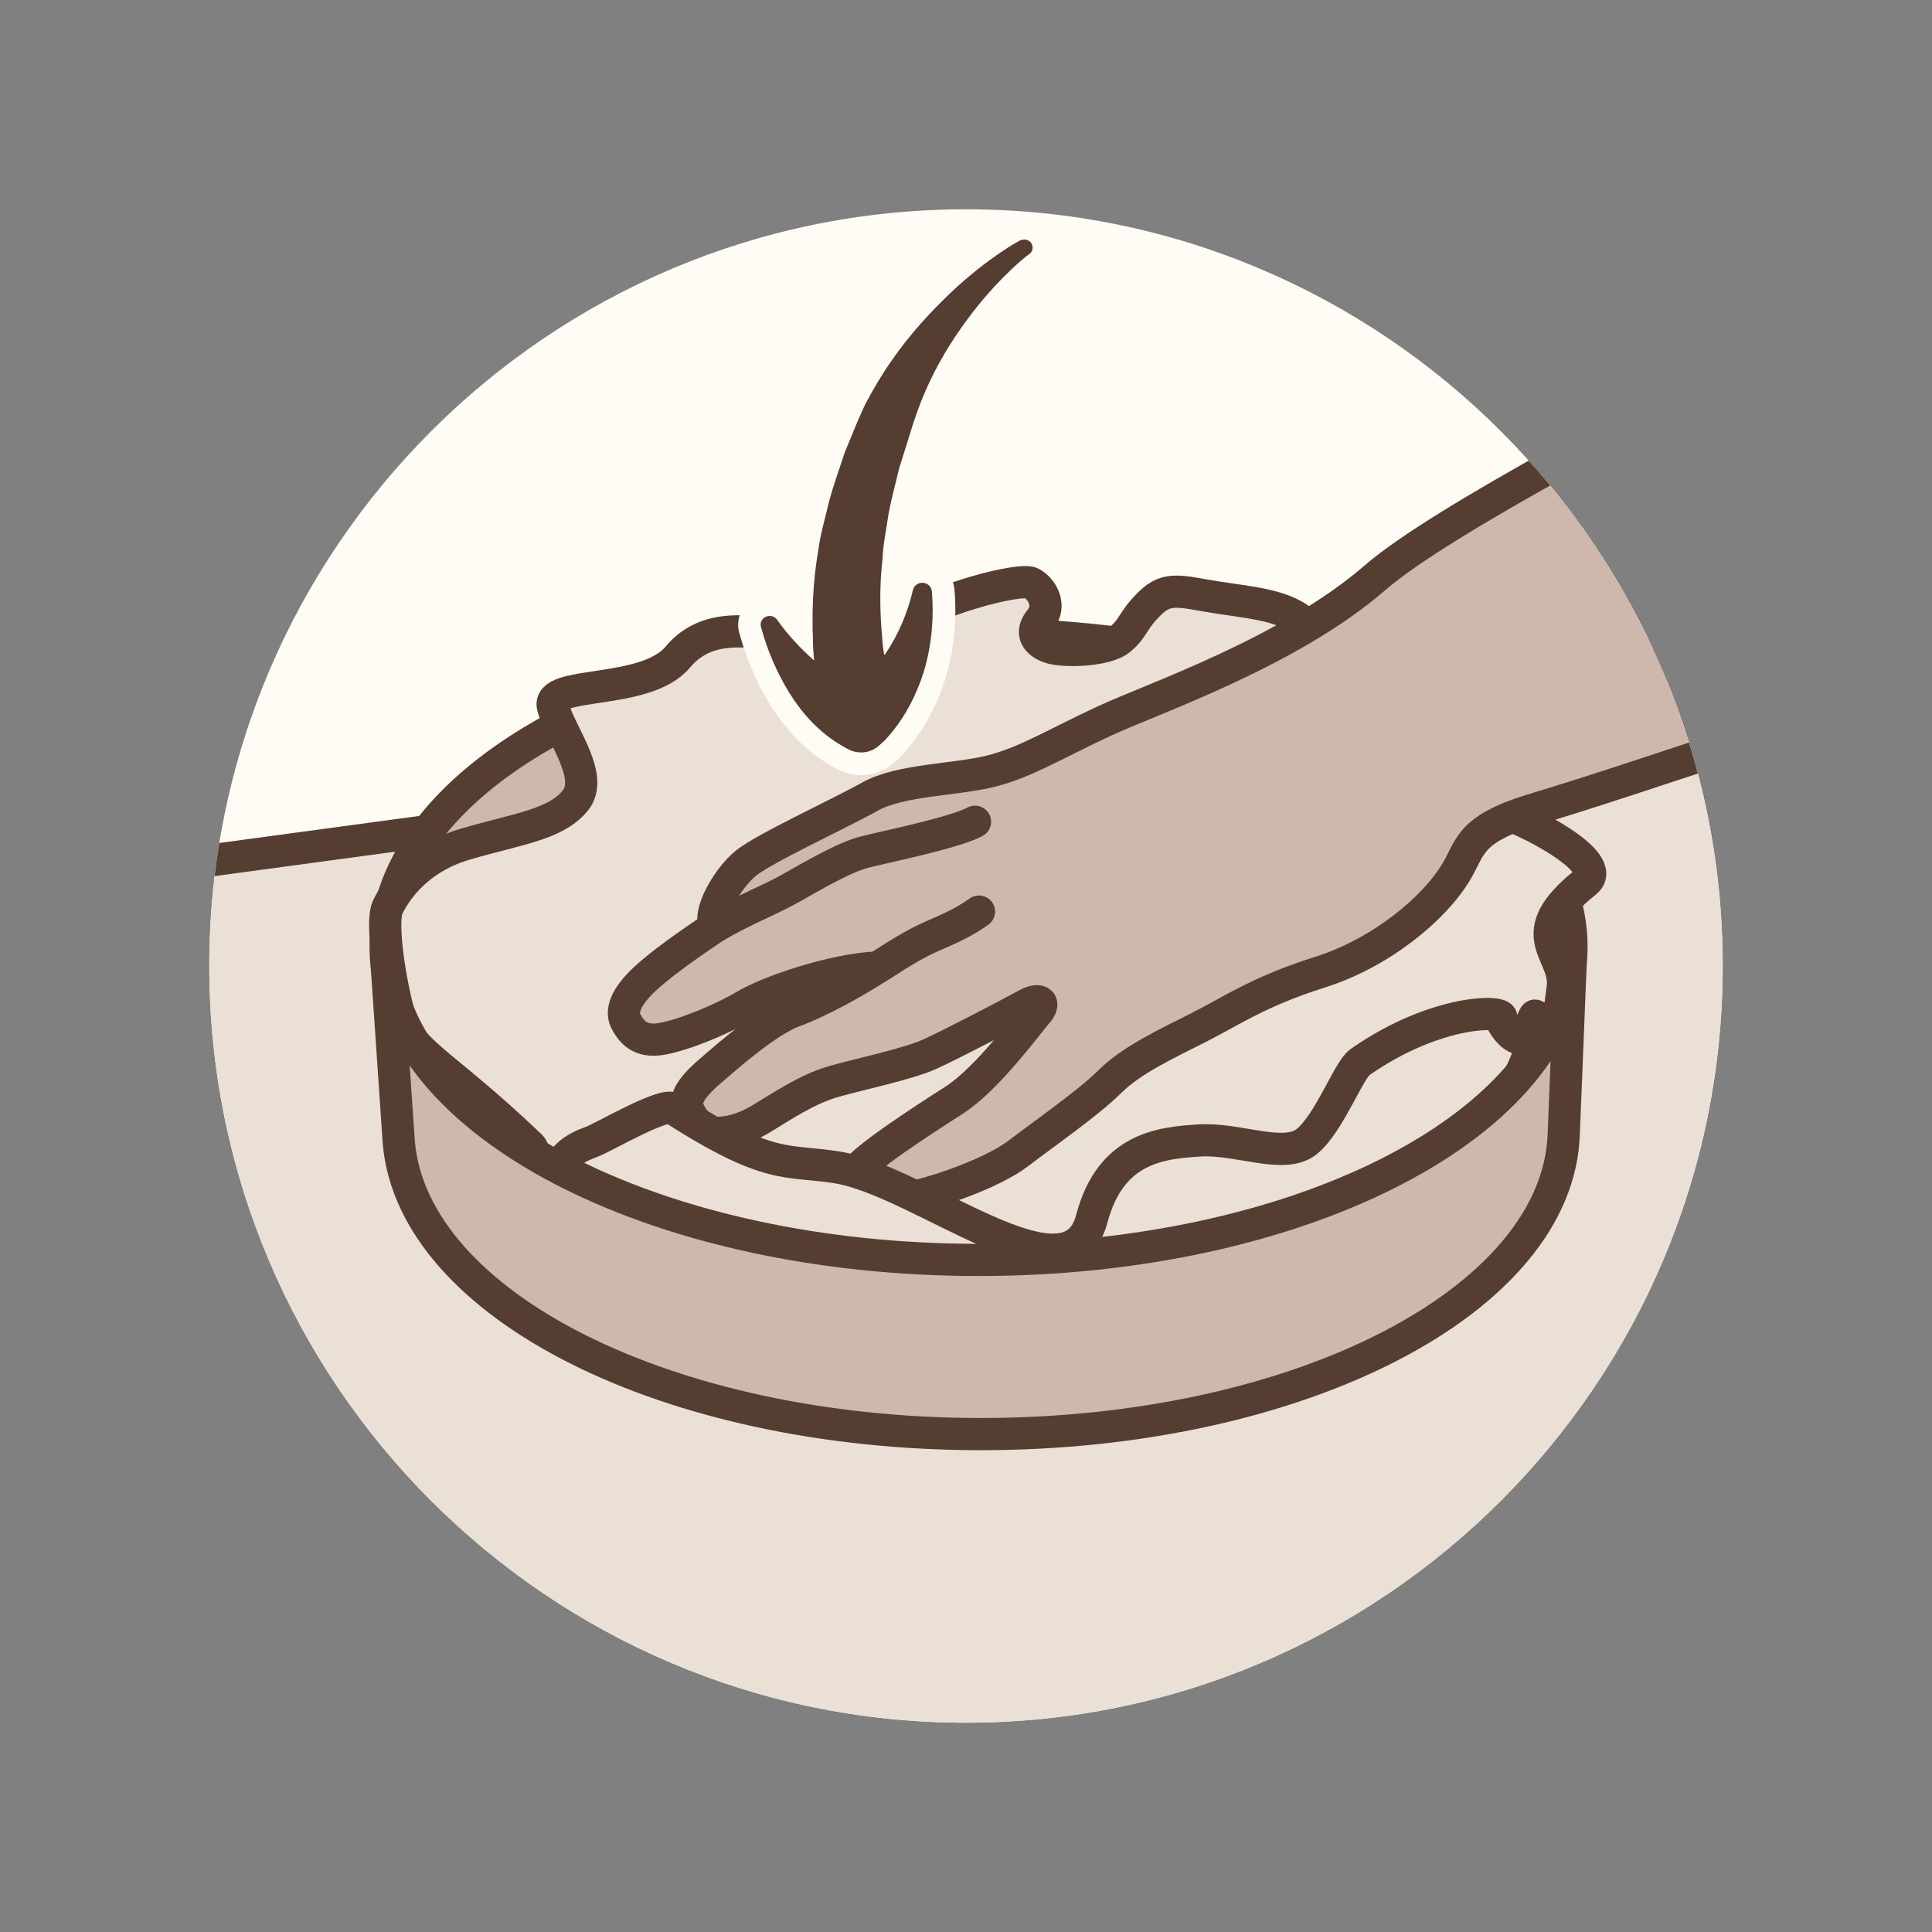 <?xml version="1.0" encoding="utf-8"?>
<!-- Generator: Adobe Illustrator 16.0.0, SVG Export Plug-In . SVG Version: 6.00 Build 0)  -->
<!DOCTYPE svg PUBLIC "-//W3C//DTD SVG 1.1//EN" "http://www.w3.org/Graphics/SVG/1.1/DTD/svg11.dtd">
<svg version="1.1" id="Layer_1" xmlns="http://www.w3.org/2000/svg" xmlns:xlink="http://www.w3.org/1999/xlink" x="0px" y="0px"
	 width="60px" height="60px" viewBox="0 0 60 60" enable-background="new 0 0 60 60" xml:space="preserve">
<rect x="0" y="0" width="60" height="60" fill="#808080" stroke="none"/>
<g>
	<defs>
		<path id="SVGID_65_" d="M29.999,53.5C17.041,53.5,6.5,42.958,6.5,30c0-12.96,10.541-23.5,23.499-23.5
			C42.958,6.5,53.5,17.04,53.5,30C53.5,42.958,42.958,53.5,29.999,53.5z"/>
	</defs>
	<clipPath id="SVGID_2_">
		<use xlink:href="#SVGID_65_"  overflow="visible"/>
	</clipPath>
	<rect x="0.625" y="0.625" clip-path="url(#SVGID_2_)" fill="#FFFCF5" width="58.75" height="58.75"/>
	<polygon clip-path="url(#SVGID_2_)" fill="#EBE0D5" stroke="#553E31" stroke-miterlimit="10" points="-16.437,29.831 
		56.273,19.989 67.002,56.021 -10.589,61.574 	"/>
	<g clip-path="url(#SVGID_2_)">
		<ellipse fill="#CDB8AB" stroke="#553E31" stroke-miterlimit="10" cx="30.39" cy="29.411" rx="18.414" ry="9.717"/>
		<path fill="#EBE0D5" stroke="#553E31" stroke-miterlimit="10" d="M47.704,34.528c0.457-0.959,0.758-3.301,0.829-3.864
			c0.135-1.092-1.387-1.597,0.711-3.269c0.806-0.644-2.104-2.025-2.286-2.025c-0.181,0-4.985-4.733-4.985-4.733
			s-0.764-0.409-1.306-1.111c-0.543-0.701-1.643-0.786-2.803-0.962c-1.16-0.175-1.593-0.388-2.159,0.178
			c-0.567,0.566-0.476,0.739-0.918,1.112c-0.44,0.372-1.78,0.39-2.175,0.254c-0.395-0.135-0.662-0.429-0.3-0.869
			c0.362-0.439,0.028-0.976-0.289-1.134c-0.315-0.158-2.902,0.425-4.708,1.59c-1.635,1.056-4.672-1.201-6.265,0.711
			c-1.005,1.205-4.103,0.711-3.876,1.548s1.303,2.165,0.69,2.911c-0.612,0.747-1.769,0.871-3.398,1.346
			c-1.628,0.475-2.244,1.597-2.425,1.958c-0.182,0.362-0.031,1.818,0.314,3.209c0.337,1.354,1.226,1.452,4.121,4.212
			c0.222,0.212,0.289,1.346,0.617,1.523c6.469,3.504,12.133,5.522,18.574,4.07C42.111,39.731,47.704,34.528,47.704,34.528z"/>
		<g>
			<path fill="#CDB8AB" stroke="#553E31" stroke-miterlimit="10" d="M55.083,10.667c-3.393,1.968-10.23,5.412-12.385,7.279
				c-2.666,2.309-6.86,3.732-8.398,4.444c-1.537,0.713-2.447,1.289-3.532,1.56c-1.086,0.272-2.818,0.264-3.752,0.79
				c-0.934,0.525-3.25,1.587-3.845,2.062c-0.593,0.476-1.223,1.612-0.951,1.969c-0.373,0.254-1.85,1.221-2.426,1.866
				c-0.577,0.645-0.425,0.983-0.306,1.17s0.356,0.577,1.052,0.458c0.695-0.118,1.884-0.61,2.597-1.034
				c0.712-0.424,2.696-1.12,4.122-1.188c-0.628,0.407-1.799,1.069-2.596,1.357c-0.798,0.289-1.985,1.324-2.63,1.884
				s-0.78,0.882-0.645,1.205c0.136,0.321,0.458,0.695,0.831,0.695s0.831-0.085,1.425-0.441c0.595-0.356,1.409-0.916,2.24-1.153
				c0.831-0.238,2.308-0.543,2.985-0.849c0.679-0.306,2.579-1.3,3.003-1.537c0.425-0.237,0.611-0.063,0.34,0.242
				s-1.544,2.058-2.579,2.72c-1.034,0.662-2.815,1.815-3.122,2.291c-0.305,0.475,0.899,0.934,1.799,0.729s2.528-0.764,3.326-1.374
				c0.797-0.611,2.171-1.562,2.833-2.223c0.662-0.662,1.754-1.172,2.761-1.68c1.006-0.51,1.877-1.122,3.76-1.716
				s3.547-1.962,4.236-3.12c0.475-0.797,0.373-1.34,2.562-1.984c2.188-0.646,11.706-3.802,15.304-5.26
				C62.294,18.353,55.083,10.667,55.083,10.667z"/>
			<path fill="none" stroke="#553E31" stroke-linecap="round" stroke-linejoin="round" stroke-miterlimit="10" d="M22.22,28.771
				c0.899-0.526,1.668-0.809,2.347-1.193s1.663-0.962,2.297-1.12c0.634-0.159,2.794-0.6,3.416-0.938"/>
			<path fill="none" stroke="#553E31" stroke-linecap="round" stroke-linejoin="round" stroke-miterlimit="10" d="M27.259,30.042
				c0.543-0.339,1.086-0.712,1.776-1.006c0.689-0.295,0.995-0.464,1.368-0.725"/>
		</g>
		<path fill="#EBE0D5" stroke="#553E31" stroke-miterlimit="10" d="M47.684,31.598c0.004-0.255-0.194,0.417-0.287,0.537
			c-0.316,0.404-0.815-0.45-0.78-0.496c0.203-0.268-1.963-0.345-4.383,1.347c-0.354,0.248-0.956,1.91-1.657,2.47
			c-0.702,0.56-2.126-0.114-3.326-0.038c-1.198,0.076-2.763,0.223-3.347,2.441c-0.714,2.711-5.321-1.185-7.903-1.604
			c-1.559-0.253-2.084,0.114-5.104-1.833c-0.297-0.19-2.194,0.921-2.513,1.035c-0.518,0.186-0.928,0.438-1.062,0.946
			c-0.326,1.242,2.172,1.916,2.172,1.916l15.751,2.109l10.018-4.896C46.854,34.497,47.663,32.839,47.684,31.598z"/>
		<g>
			<path fill="#CDB8AB" stroke="#553E31" stroke-miterlimit="10" d="M30.391,39.128c-9.804,0-17.815-4.043-18.38-9.142l0.374,5.496
				c0.435,5.038,8.349,9.055,18.077,9.055c9.908,0,17.947-4.167,18.102-9.337l0.213-5.268
				C48.264,35.057,40.228,39.128,30.391,39.128z"/>
		</g>
	</g>
	<g clip-path="url(#SVGID_2_)">
		<path fill="#553E31" d="M26.742,23.72c-0.188,0-0.375-0.044-0.541-0.128c-0.802-0.411-1.432-1.01-1.984-1.885
			c-0.413-0.675-0.714-1.376-0.924-2.148c-0.043-0.157-0.021-0.323,0.062-0.466c0.085-0.146,0.224-0.25,0.39-0.292
			c0.028-0.008,0.128-0.02,0.158-0.02c0.206,0,0.399,0.099,0.517,0.265c0.143,0.202,0.3,0.398,0.471,0.589
			c-0.022-0.91,0.037-1.785,0.177-2.593c0.044-0.361,0.138-0.733,0.229-1.094c0.039-0.152,0.077-0.305,0.112-0.458
			c0.105-0.389,0.23-0.76,0.355-1.132l0.143-0.428l0.209-0.51c0.137-0.335,0.273-0.668,0.439-1.013
			c0.255-0.492,0.57-1.014,0.848-1.405c0.498-0.723,1.111-1.428,1.87-2.151c0.486-0.462,1.012-0.89,1.564-1.272
			c0.412-0.284,0.691-0.425,0.691-0.425c0.088-0.044,0.184-0.066,0.279-0.066c0.228,0,0.435,0.123,0.539,0.321
			c0.146,0.264,0.064,0.598-0.188,0.771c-0.009,0.007-0.185,0.134-0.478,0.409c-0.43,0.407-0.831,0.851-1.192,1.316
			c-0.539,0.701-0.976,1.404-1.298,2.091c-0.196,0.413-0.335,0.769-0.5,1.269l-0.434,1.386l-0.099,0.406
			c-0.081,0.325-0.162,0.65-0.221,0.971c-0.019,0.141-0.045,0.295-0.071,0.448c-0.05,0.297-0.1,0.588-0.109,0.876
			c-0.069,0.602-0.087,1.201-0.055,1.833c0.13-0.304,0.232-0.618,0.308-0.94c0.064-0.286,0.331-0.496,0.632-0.496
			c0.023,0,0.107,0.009,0.13,0.014c0.281,0.059,0.486,0.285,0.514,0.564c0.075,0.886-0.008,1.749-0.245,2.572
			c-0.138,0.454-0.319,0.883-0.542,1.278c-0.112,0.206-0.248,0.408-0.395,0.609c-0.083,0.108-0.16,0.209-0.251,0.309
			c-0.102,0.116-0.174,0.198-0.34,0.335C27.284,23.625,27.018,23.72,26.742,23.72z"/>
		<path fill="#FFFCF5" d="M31.81,7.438c0.095,0,0.185,0.049,0.23,0.135c0.062,0.112,0.025,0.248-0.078,0.319
			c0,0-0.192,0.135-0.52,0.442c-0.321,0.305-0.767,0.761-1.229,1.357c-0.46,0.598-0.949,1.327-1.338,2.156
			c-0.204,0.431-0.349,0.801-0.516,1.308c-0.144,0.457-0.29,0.926-0.435,1.391c-0.113,0.476-0.243,0.95-0.33,1.418
			c-0.065,0.471-0.171,0.929-0.185,1.377c-0.104,0.89-0.08,1.721-0.014,2.428c0.008,0.211,0.036,0.397,0.065,0.576
			c0.013-0.019,0.031-0.032,0.044-0.051c0.389-0.575,0.678-1.247,0.848-1.97c0.03-0.133,0.154-0.226,0.292-0.226
			c0.021,0,0.041,0.002,0.061,0.006c0.13,0.027,0.223,0.135,0.235,0.257c0.067,0.792,0.003,1.619-0.233,2.44
			c-0.124,0.408-0.291,0.813-0.51,1.203c-0.107,0.197-0.234,0.387-0.372,0.575c-0.072,0.094-0.143,0.187-0.227,0.278
			c-0.088,0.101-0.149,0.174-0.304,0.301l-0.025,0.022c-0.152,0.126-0.34,0.188-0.527,0.188c-0.132,0-0.264-0.031-0.383-0.091
			c-0.876-0.449-1.433-1.105-1.846-1.759c-0.407-0.666-0.688-1.341-0.882-2.054c-0.039-0.143,0.051-0.289,0.2-0.327
			c0.024-0.006,0.048-0.009,0.071-0.009c0.093,0,0.18,0.045,0.231,0.117l0.009,0.014c0.328,0.463,0.725,0.886,1.142,1.253
			c-0.02-0.197-0.037-0.403-0.036-0.616c-0.034-0.819-0.012-1.788,0.163-2.797c0.063-0.509,0.219-1.013,0.338-1.533
			c0.139-0.513,0.323-1.019,0.49-1.529c0.212-0.499,0.39-0.977,0.631-1.479c0.222-0.429,0.53-0.949,0.817-1.354
			c0.584-0.847,1.24-1.542,1.826-2.102c0.589-0.56,1.13-0.966,1.522-1.237c0.388-0.268,0.65-0.4,0.65-0.4
			C31.728,7.447,31.769,7.438,31.81,7.438 M31.81,6.738c-0.149,0-0.3,0.035-0.435,0.103c-0.033,0.017-0.319,0.164-0.734,0.45
			c-0.568,0.394-1.108,0.833-1.606,1.306c-0.778,0.742-1.405,1.466-1.92,2.212c-0.281,0.396-0.605,0.933-0.863,1.429
			c-0.178,0.37-0.317,0.71-0.457,1.052c-0.064,0.157-0.129,0.315-0.197,0.476c-0.008,0.019-0.015,0.038-0.021,0.057l-0.142,0.425
			c-0.125,0.369-0.253,0.751-0.358,1.14c-0.041,0.177-0.079,0.327-0.117,0.477c-0.094,0.37-0.191,0.754-0.24,1.154
			c-0.09,0.516-0.147,1.072-0.17,1.656c-0.18-0.156-0.407-0.242-0.645-0.242c-0.081,0-0.161,0.01-0.239,0.029
			c-0.26,0.066-0.48,0.232-0.611,0.457c-0.13,0.225-0.165,0.485-0.097,0.734c0.219,0.804,0.533,1.534,0.959,2.234
			c0.593,0.938,1.266,1.576,2.124,2.017c0.218,0.11,0.459,0.167,0.702,0.167c0.356,0,0.703-0.123,0.974-0.348
			c0.006-0.005,0.037-0.032,0.043-0.037c0.171-0.14,0.263-0.245,0.352-0.347c0.103-0.113,0.187-0.222,0.271-0.331
			c0.188-0.257,0.322-0.465,0.432-0.667c0.23-0.408,0.421-0.86,0.565-1.334c0.252-0.874,0.339-1.78,0.261-2.702
			c-0.044-0.442-0.361-0.793-0.789-0.883c-0.073-0.015-0.14-0.021-0.205-0.021c-0.203,0-0.395,0.062-0.556,0.169
			c0.005-0.049,0.01-0.097,0.016-0.146c0.002-0.02,0.004-0.04,0.004-0.06c0.008-0.256,0.055-0.534,0.104-0.829
			c0.026-0.156,0.053-0.314,0.075-0.474c0.053-0.282,0.133-0.6,0.212-0.919l0.106-0.434l0.039-0.119l0.382-1.223
			c0.157-0.477,0.292-0.82,0.481-1.218c0.312-0.666,0.735-1.348,1.26-2.029c0.349-0.45,0.738-0.88,1.155-1.276
			c0.275-0.259,0.44-0.378,0.442-0.379c0.395-0.271,0.521-0.801,0.288-1.227C32.492,6.933,32.167,6.738,31.81,6.738L31.81,6.738z"/>
	</g>
</g>
</svg>
